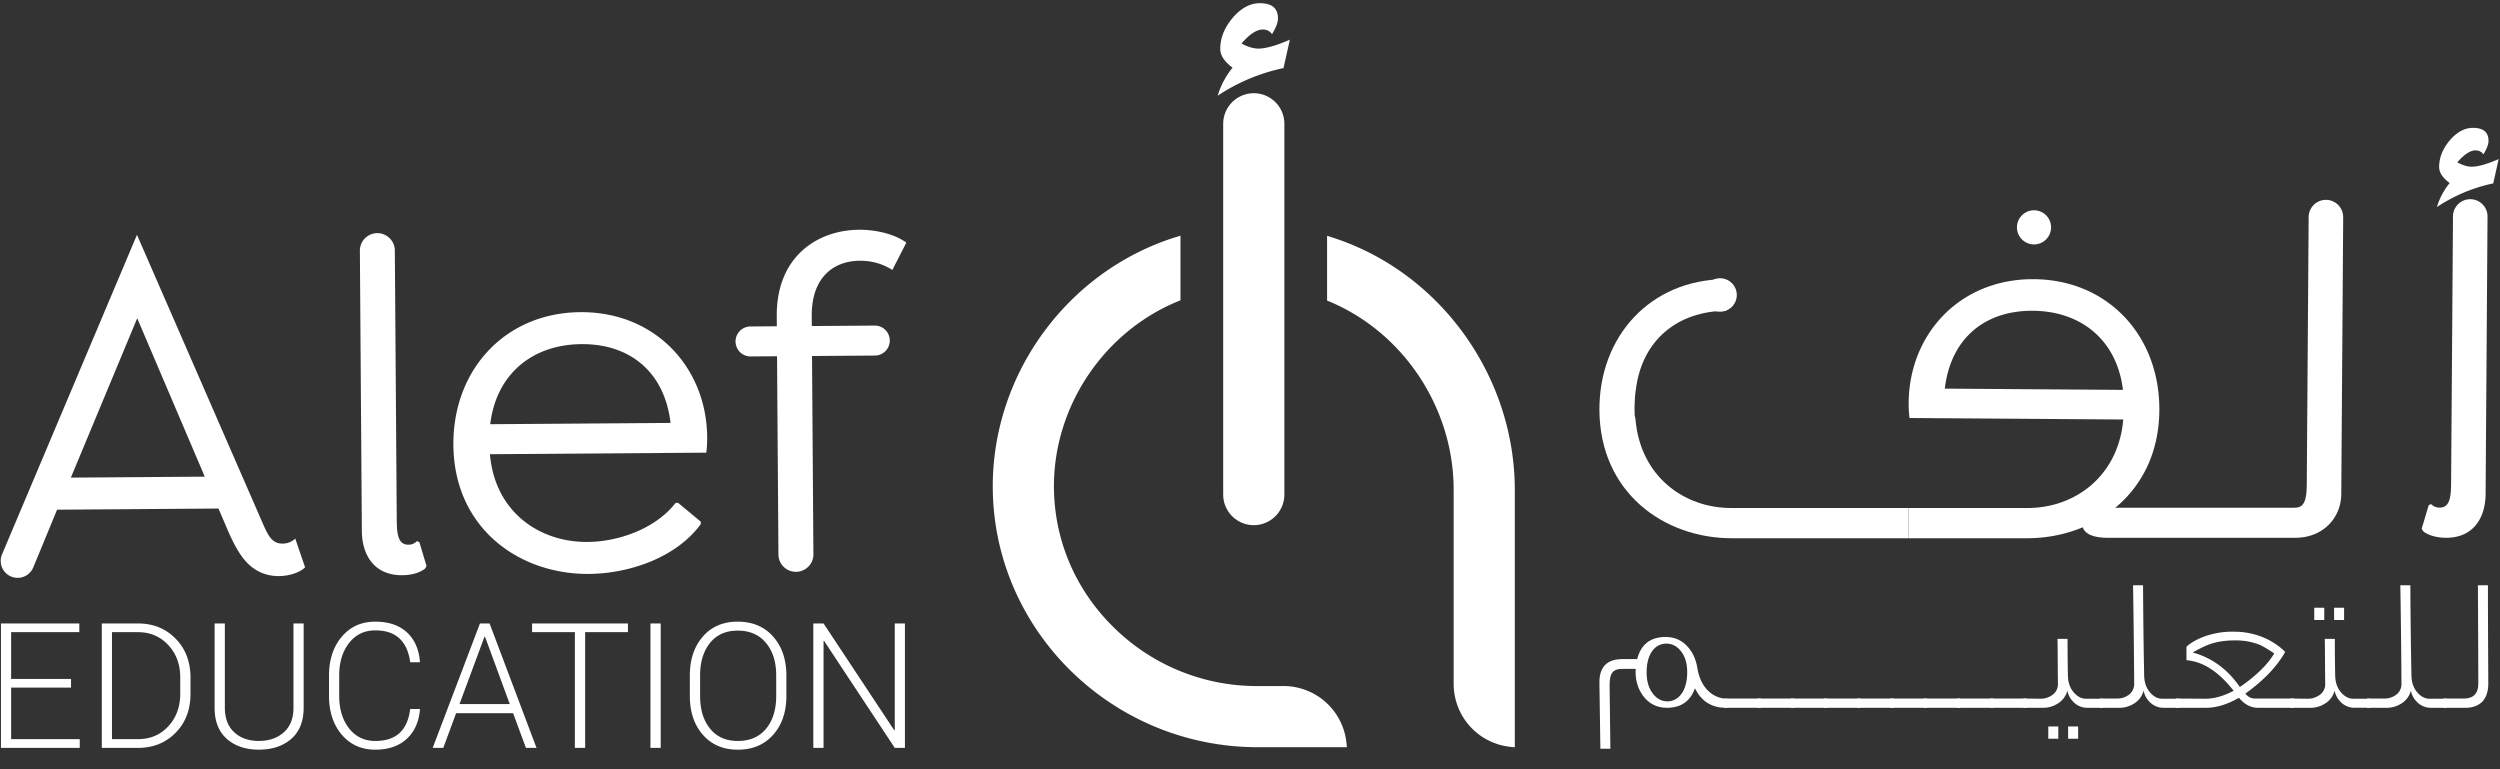 <svg xmlns="http://www.w3.org/2000/svg" width="104" height="32" viewBox="0 0 104 32">
    <rect x="0" y="0" width="104" height="32" fill="#333333" stroke="none"/>
    <g fill="#FFF" fill-rule="evenodd">
        <path d="M2.948 19.868l2.76-6.629 2.81 6.59-5.57.04zm9.265 2.596c-.062.042-.207.147-.456.15-.457.002-.605-.33-.901-1.013L5.698 9.769.084 23.063a.704.704 0 1 0 1.3.542l.991-2.402 6.713-.048.4.934c.317.725.59 1.16.925 1.448.313.268.71.431 1.187.428.416-.003.79-.13 1.017-.298l.075-.064-.409-1.198-.07.06zM20.393 17.647c.255-2.101 1.764-3.317 3.801-3.331 1.933-.014 3.437 1.077 3.702 3.278l-7.503.053zm3.75-4.661c-3.117.022-5.304 2.386-5.282 5.524.024 3.45 2.72 5.385 5.629 5.365 1.683-.012 3.632-.67 4.662-2.07v-.104l-.942-.783h-.103c-.824 1.066-2.359 1.618-3.668 1.627-2.016.014-3.854-1.262-4.058-3.65l9-.064c.02-.146.039-.354.037-.645-.02-2.868-2.136-5.222-5.275-5.2zM17.342 22.511a.466.466 0 0 1-.352.148c-.416.003-.481-.412-.485-1.015l-.08-11.223a.727.727 0 1 0-1.454.01l.082 11.66c.007 1.018.532 1.846 1.676 1.838.478-.003.81-.151.954-.277l.061-.104-.298-.996-.104-.04zM37.633 10.044c-.501-.33-1.23-.49-1.895-.486-1.704.012-3.442 1.085-3.425 3.6l.003.415-1.122.008a.624.624 0 0 0 .009 1.247l1.122-.008.058 8.272a.728.728 0 0 0 1.455-.01l-.058-8.272 2.64-.019a.624.624 0 0 0-.01-1.247l-2.639.019-.003-.416c-.011-1.62.92-2.293 2-2.3.437-.003.874.098 1.291.344l.062.04.582-1.138-.07-.05zM2.955 28.605H.463v2.144h2.855v.362H.04v-5.176H3.3v.363H.463v1.945h2.492zM4.658 26.298v4.451h1.08c.513 0 .934-.179 1.264-.536.331-.358.496-.81.496-1.357v-.675c0-.54-.166-.989-.497-1.346-.332-.358-.753-.537-1.262-.537H4.658zm-.423 4.814v-5.176h1.504c.632 0 1.155.21 1.567.632.413.422.619.964.619 1.625v.665c0 .664-.206 1.205-.619 1.624-.412.42-.935.63-1.567.63H4.235zM12.632 25.936v3.508c0 .564-.173.996-.517 1.294-.345.3-.795.448-1.35.448-.547 0-.99-.15-1.33-.45-.338-.3-.507-.73-.507-1.292v-3.508h.426v3.506c0 .44.13.78.391 1.021.26.24.601.36 1.02.36.427 0 .774-.119 1.042-.358.268-.24.402-.58.402-1.023v-3.506h.423zM17.463 29.494l.007.021c-.045.52-.23.928-.554 1.225-.325.298-.76.446-1.305.446-.576 0-1.04-.208-1.394-.624-.353-.416-.53-.954-.53-1.615v-.843c0-.659.177-1.197.53-1.616.354-.418.818-.627 1.394-.627.55 0 .986.146 1.308.437.322.292.506.702.551 1.23l-.007.022h-.398c-.057-.43-.204-.758-.443-.985-.238-.228-.575-.341-1.011-.341-.453 0-.816.175-1.09.525-.273.35-.41.8-.41 1.346v.85c0 .554.137 1.005.41 1.355.274.349.637.524 1.09.524.436 0 .774-.111 1.013-.334.24-.222.386-.554.44-.996h.399zM19.116 29.288h2.09l-1.03-2.801h-.022l-1.038 2.8zm2.229.38h-2.371l-.533 1.444H18l1.966-5.176h.401l1.952 5.176h-.44l-.534-1.444zM26.123 26.298h-1.781v4.814h-.427v-4.814h-1.78v-.362h3.988zM27.058 31.111h.427v-5.175h-.427zM32.29 28.1c0-.56-.14-1.011-.424-1.353-.283-.342-.676-.513-1.178-.513-.493 0-.877.171-1.152.513-.275.342-.412.793-.412 1.353v.85c0 .566.137 1.02.414 1.361.276.342.66.513 1.153.513.505 0 .898-.17 1.179-.511.28-.34.42-.795.42-1.362V28.1zm.424.847c0 .668-.183 1.208-.55 1.62-.365.413-.857.62-1.473.62-.607 0-1.09-.207-1.452-.62-.361-.412-.542-.952-.542-1.62v-.843c0-.666.18-1.206.54-1.621.36-.415.844-.622 1.45-.622.617 0 1.109.207 1.476.622.367.415.55.955.55 1.621v.843zM37.645 31.112h-.423l-2.94-4.451-.022.003v4.448h-.426v-5.176h.426l2.94 4.443.022-.003v-4.44h.423zM83.905 9.458a.71.71 0 1 1 1.42 0 .71.71 0 0 1-1.42 0M101.138 20.971a.46.46 0 0 0 .349.146c.41.003.475-.407.479-1.003l.078-11.087a.719.719 0 1 1 1.437.01l-.08 11.519c-.008 1.006-.527 1.824-1.656 1.816-.473-.004-.8-.15-.943-.274l-.06-.103.294-.984.102-.04zM96.763 8.314a.719.719 0 0 0-.723.713l-.078 11.087c-.004.596-.069 1.006-.48 1.003v.004H87.69l-1.056.586s-.197.665 1.056.665h7.833v-.002c1.108-.011 1.867-.82 1.874-1.814l.08-11.519a.719.719 0 0 0-.713-.723"/>
        <path d="M80.903 16.167c.262-2.174 1.748-3.252 3.657-3.239 2.013.014 3.503 1.216 3.755 3.291l-7.412-.052zm8.926.905c.022-3.1-2.139-5.436-5.218-5.458-3.1-.021-5.19 2.305-5.21 5.138-.003.288.016.493.036.637l8.89.062c-.2 2.36-2.017 3.696-4.008 3.682H79.4v1.258h4.877c2.873.019 5.528-1.912 5.552-5.32zM72.25 12.271a.695.695 0 1 1-1.39 0 .695.695 0 0 1 1.39 0M103.718 7.63l.226-1.012c-.483.211-.86.317-1.117.317-.181 0-.378-.06-.604-.181.287-.332.543-.499.755-.499.151 0 .257.06.332.167.136-.227.212-.408.212-.56 0-.362-.212-.543-.65-.543-.347 0-.68.181-.981.544-.287.347-.423.71-.423 1.087 0 .227.15.453.438.664a2.855 2.855 0 0 0-.529.997c.71-.468 1.48-.8 2.34-.981"/>
        <path d="M72.047 21.133c-1.992.014-3.808-1.322-4.01-3.682l-.036-.186c-.02-.69.049-1.046.049-1.046.252-2.075 1.743-3.277 3.755-3.29l-.05-1.315c-3.08.022-5.24 2.357-5.219 5.458.024 3.407 2.68 5.338 5.552 5.319H79.4v-1.258h-7.353zM70.188 27.967c0-.369-.087-.667-.267-.887-.165-.204-.362-.306-.597-.306-.495 0-.825.448-.825 1.193 0 .37.087.668.267.896.165.212.37.314.597.314.48 0 .825-.456.825-1.21zm1.672 1.477h-.117c-.558-.016-.974-.283-1.233-.81-.197.543-.581.81-1.162.81-.424 0-.762-.173-1.005-.51-.22-.307-.323-.676-.299-1.108h-.55c-.416 0-.534.188-.534.683l.032 2.639h-.416l-.04-2.74c-.008-.66.314-.99.959-.99h.612c.157-.613.55-.92 1.186-.92.369 0 .675.134.918.41.213.235.346.533.401.895.126.785.628 1.264 1.249 1.264v.377z"/>
        <path d="M71.735 29.444h1.515v-.385h-1.515z"/>
        <path d="M73.117 29.444h1.515v-.385h-1.515z"/>
        <path d="M74.499 29.444h1.515v-.385H74.5z"/>
        <path d="M75.88 29.444h1.516v-.385h-1.515z"/>
        <path d="M77.263 29.444h1.515v-.385h-1.515z"/>
        <path d="M78.645 29.444h1.515v-.385h-1.515z"/>
        <path d="M80.027 29.444h1.515v-.385h-1.515z"/>
        <path d="M81.409 29.444h1.515v-.385H81.41z"/>
        <path d="M82.791 29.444h1.516v-.385H82.79z"/>
        <path d="M86.034 30.732h.416v-.51h-.416v.51zm-.825 0h.416v-.51h-.416v.51zm2.278-1.288h-.66a.79.79 0 0 1-.581-.252.86.86 0 0 1-.243-.463.892.892 0 0 1-.433.558 1.093 1.093 0 0 1-.565.157h-.832v-.385l.73.008a.805.805 0 0 0 .44-.134.54.54 0 0 0 .267-.494c-.008-.558-.008-1.178-.016-1.861h.416c0 .683.008 1.193.016 1.547.008.282.094.517.26.698.148.165.313.244.486.244h.715v.377z"/>
        <path d="M90.66 29.444H90a.79.79 0 0 1-.582-.252.86.86 0 0 1-.243-.463.892.892 0 0 1-.432.558 1.096 1.096 0 0 1-.566.157h-.832v-.385h.73c.157 0 .307-.04.44-.126a.556.556 0 0 0 .267-.495c-.008-1.303-.024-2.67-.047-4.09h.416c.008 1.413.024 2.67.047 3.777.008.282.095.518.26.698.149.165.313.244.486.244h.715v.377z"/>
        <path d="M94.609 27.182c-.275-.18-.48-.306-.613-.361a2.733 2.733 0 0 0-1.028-.18c-.37 0-.692.046-.966.133-.205.062-.464.188-.786.369.801.22 1.453.699 1.963 1.437.676-.464 1.155-.935 1.43-1.398zm.817 2.262h-1.5c-.291 0-.558-.142-.786-.417-.479.275-.934.417-1.366.417h-1.257v-.385l1.241.008c.354 0 .738-.11 1.162-.33-.62-.793-1.272-1.217-1.963-1.272v-.558c.126-.126.314-.243.574-.361a3.37 3.37 0 0 1 1.405-.267c.526 0 1.005.118 1.453.346.275.149.495.313.675.494-.337.605-.887 1.178-1.657 1.736.118.141.252.212.416.204h1.603v.385z"/>
        <path d="M97.098 25.792h.416v-.51h-.416v.51zm-.825 0h.416v-.51h-.416v.51zm2.333 3.651h-.66a.79.79 0 0 1-.581-.25.864.864 0 0 1-.244-.464.892.892 0 0 1-.431.558 1.095 1.095 0 0 1-.566.157h-.832v-.385l.73.008a.807.807 0 0 0 .44-.134.54.54 0 0 0 .267-.494c-.008-.558-.008-1.178-.016-1.861h.416c0 .683.008 1.193.016 1.547.008.282.094.517.259.698.15.165.314.244.487.244h.715v.377z"/>
        <path d="M101.778 29.444h-.66a.79.79 0 0 1-.58-.252.86.86 0 0 1-.244-.463.892.892 0 0 1-.432.558 1.095 1.095 0 0 1-.566.157h-.832v-.385h.73c.158 0 .307-.04.44-.126a.556.556 0 0 0 .267-.495c-.008-1.303-.023-2.67-.047-4.09h.416c.008 1.413.024 2.67.047 3.777.008.282.095.518.26.698.149.165.314.244.487.244h.714v.377z"/>
        <path d="M103.513 28.438c0 .307-.078.55-.228.731-.172.18-.408.275-.722.275h-.927v-.385h.856c.409 0 .605-.212.605-.628 0-1.1-.008-2.458-.016-4.084h.417c0 1.092.007 2.45.015 4.091M52.305 28.54a8.473 8.473 0 0 1-6.05-2.516c-1.567-1.575-2.423-3.651-2.411-5.845.018-3.316 2.097-6.39 5.174-7.65l.09-.037V9.803l-.188.059c-4.51 1.41-7.644 5.695-7.621 10.418.03 5.957 4.975 10.804 11.025 10.804h3.707l-.016-.158a2.634 2.634 0 0 0-2.632-2.387h-1.078zM55.207 9.81v2.694l.09.037c3.095 1.293 5.175 4.44 5.175 7.831v8.067c0 1.368 1.025 2.5 2.386 2.633l.158.015V20.39c0-4.768-3.133-9.094-7.62-10.52l-.189-.06z"/>
        <path d="M50.885 5.15v15.424c0 .702.571 1.273 1.272 1.273.702 0 1.273-.571 1.273-1.273V5.151c0-.702-.57-1.273-1.273-1.273-.701 0-1.272.571-1.272 1.273zM53.658 1.65c-.565.248-1.006.371-1.306.371-.212 0-.441-.07-.706-.211.335-.389.635-.583.882-.583.177 0 .3.07.389.194.158-.265.247-.477.247-.653 0-.424-.247-.635-.76-.635-.405 0-.793.211-1.146.635-.336.406-.495.83-.495 1.271 0 .265.177.53.512.776a3.335 3.335 0 0 0-.618 1.166 7.84 7.84 0 0 1 2.736-1.148l.265-1.182z"/>
    </g>
</svg>
